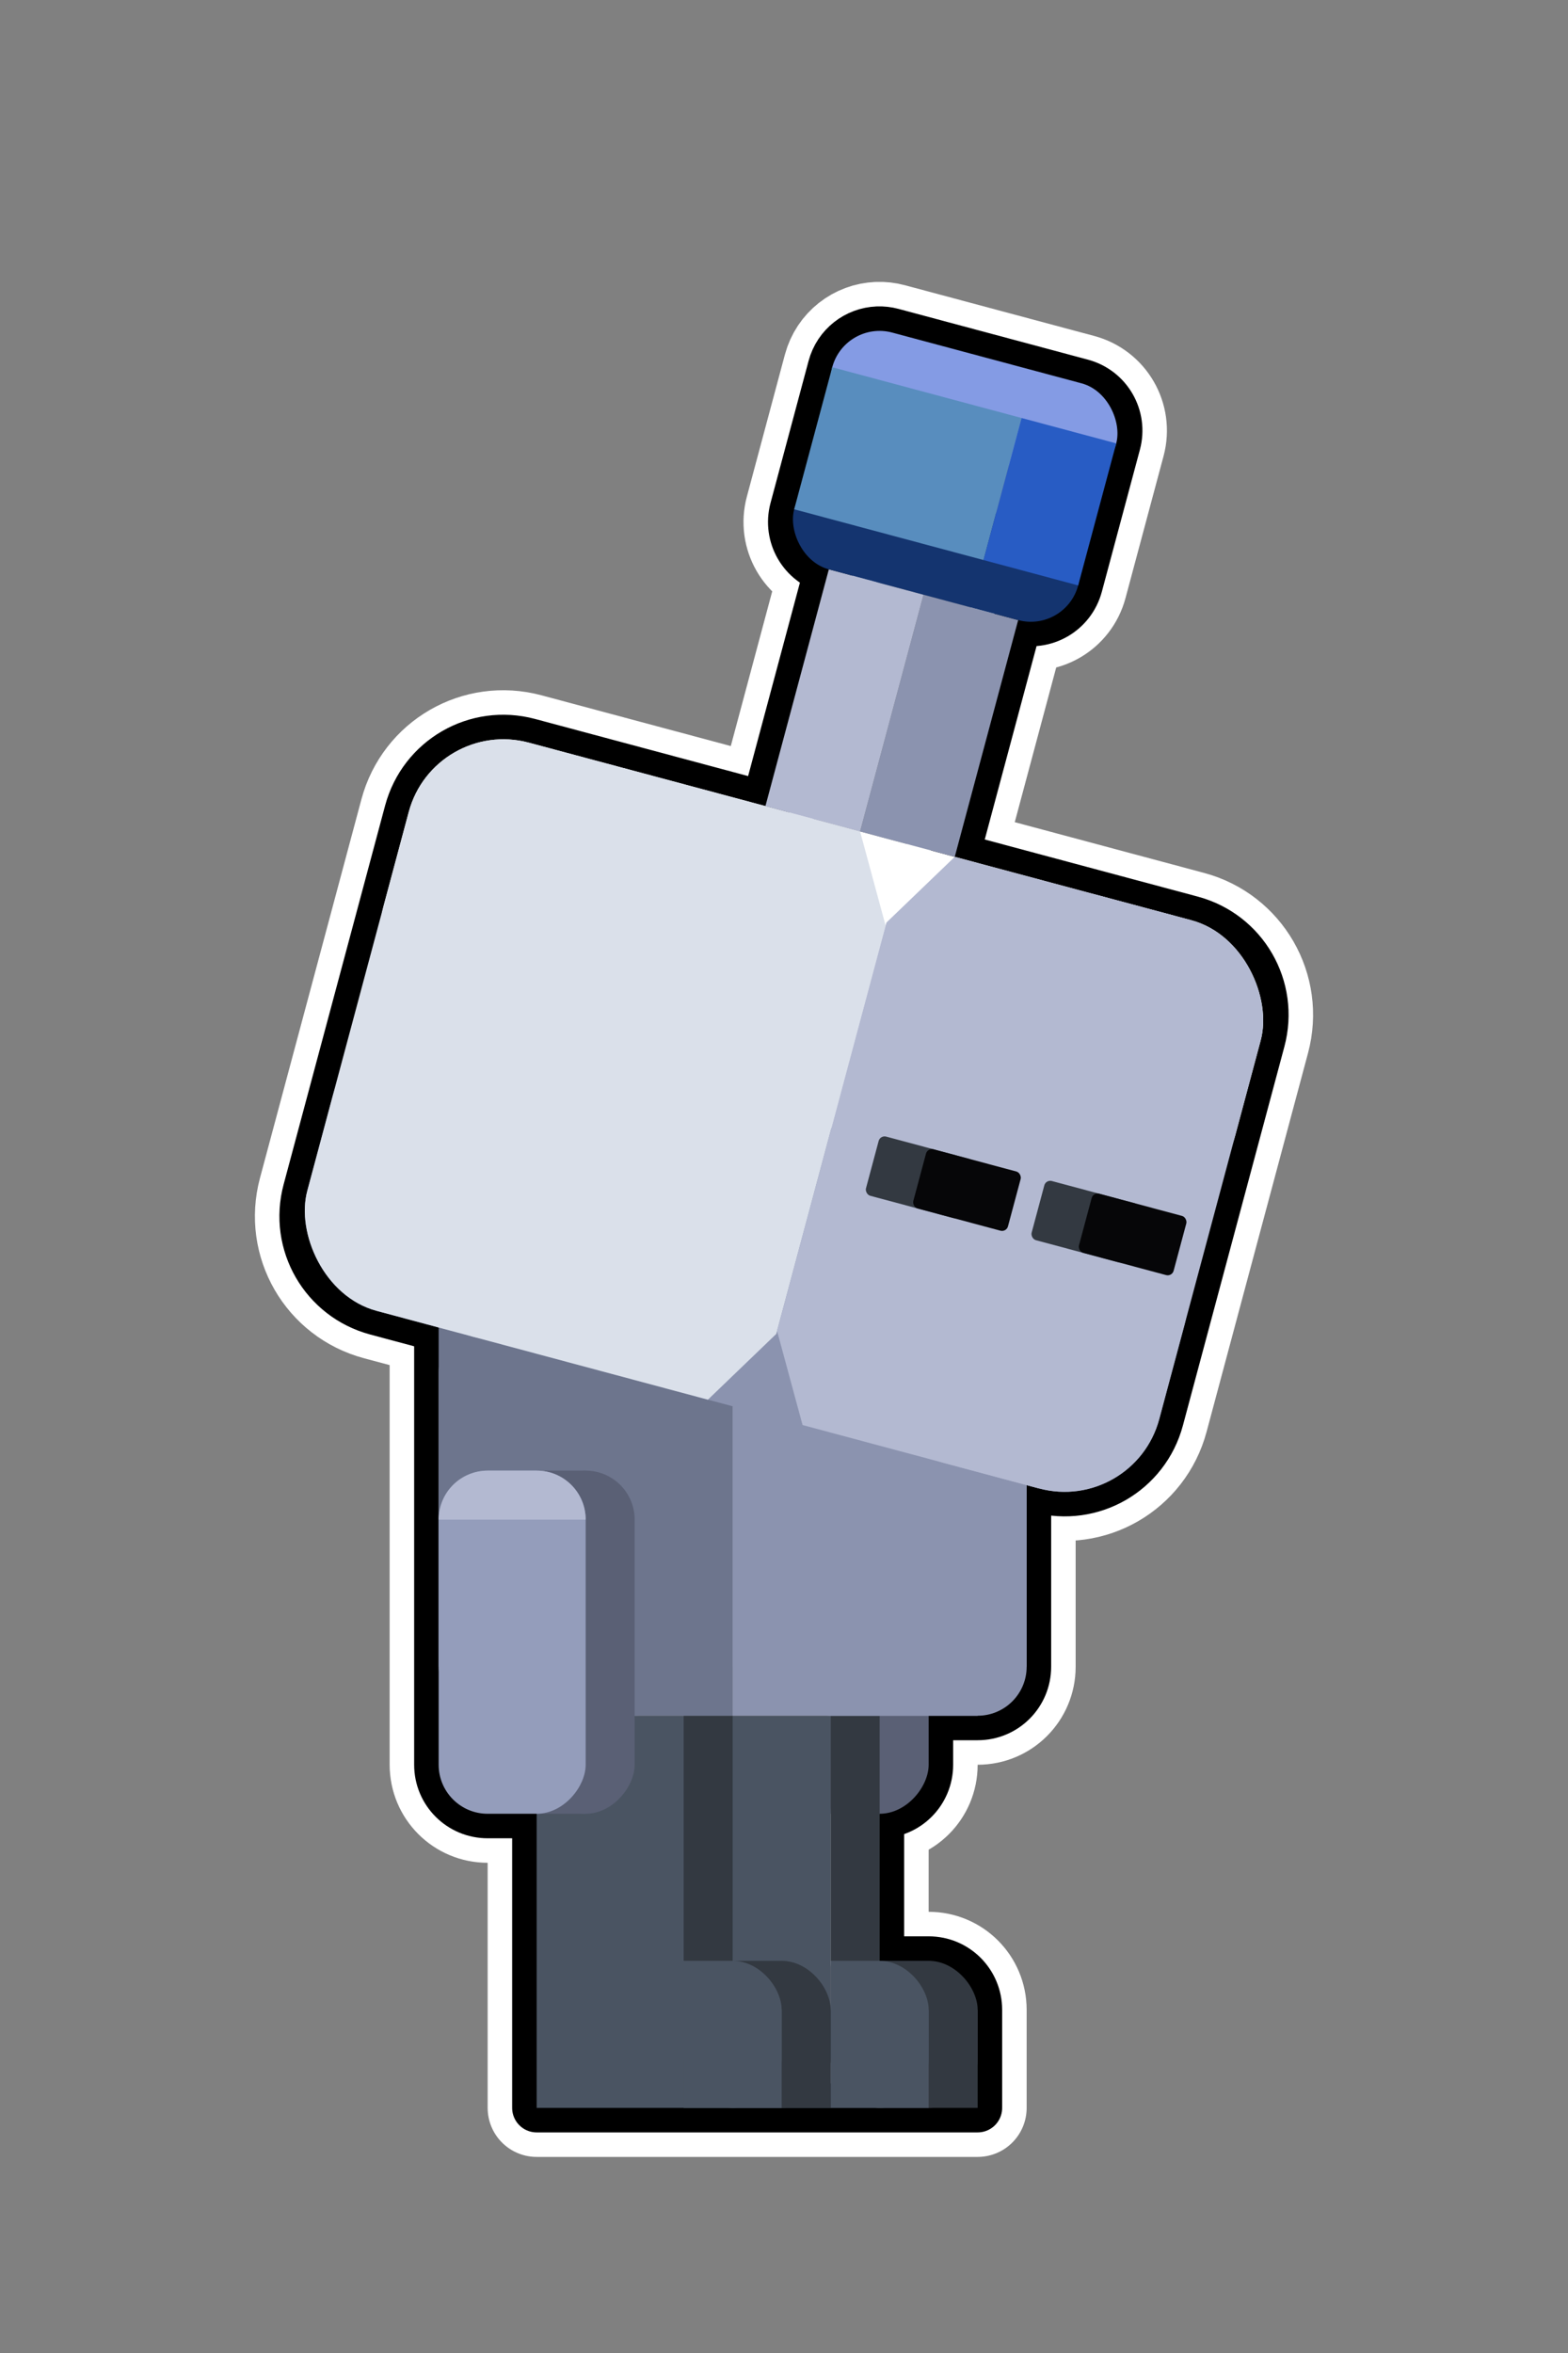 <?xml version="1.0" encoding="UTF-8" standalone="no"?>
<!-- Created with Inkscape (http://www.inkscape.org/) -->

<svg
   width="256"
   height="384"
   viewBox="0 0 256 384"
   version="1.1"
   id="svg5"
   inkscape:version="1.2.1 (9c6d41e410, 2022-07-14, custom)"
   sodipodi:docname="robot_hd_sleep_slouch_unshadow.svg"
   xmlns:inkscape="http://www.inkscape.org/namespaces/inkscape"
   xmlns:sodipodi="http://sodipodi.sourceforge.net/DTD/sodipodi-0.dtd"
   xmlns="http://www.w3.org/2000/svg"
   xmlns:svg="http://www.w3.org/2000/svg">
  <rect x="0" y="0" width="256" height="384" fill="#808080" stroke="none"/>
  <sodipodi:namedview
     id="namedview7"
     pagecolor="#505050"
     bordercolor="#eeeeee"
     borderopacity="1"
     inkscape:pageshadow="0"
     inkscape:pageopacity="0"
     inkscape:pagecheckerboard="0"
     inkscape:document-units="px"
     showgrid="false"
     units="px"
     width="1000px"
     scale-x="1"
     inkscape:zoom="1.4142136"
     inkscape:cx="32.526911"
     inkscape:cy="195.51502"
     inkscape:window-width="1904"
     inkscape:window-height="989"
     inkscape:window-x="8"
     inkscape:window-y="38"
     inkscape:window-maximized="0"
     inkscape:current-layer="layer1"
     inkscape:showpageshadow="0"
     inkscape:deskcolor="#505050" />
  <defs
     id="defs2" />
  <g
     inkscape:groupmode="layer"
     id="layer3"
     inkscape:label="Shadow" />
  <g
     inkscape:groupmode="layer"
     id="layer2"
     inkscape:label="Outline" />
  <g
     inkscape:label="Main"
     inkscape:groupmode="layer"
     id="layer1">
    <path
       id="path1666"
       style="fill:none;stroke:#ffffff;stroke-width:16;stroke-linecap:round;stroke-linejoin:round;stroke-dasharray:none;stroke-opacity:1;paint-order:markers fill stroke"
       d="m 143.278,54.006 c -3.411,0.132 -6.47,2.449 -7.402,5.928 l -6.211,23.182 c -1.147,4.281 1.375,8.652 5.656,9.799 L 124.97,131.551 86.331,121.197 c -8.562,-2.294 -17.302,2.752 -19.596,11.314 l -4.141,15.455 -12.424,46.363 c -2.294,8.562 2.752,17.303 11.314,19.598 l 10.133,2.715 V 224 v 48 16 c 0,4.432 3.568,8 8,8 h 8 v 48 h 24 8 16 8 16 v -8 -8 c 0,-4.432 -3.568,-8 -8,-8 h -8 v -24 c 4.432,0 8,-3.568 8,-8 v -8 h 8 c 4.432,0 8,-3.568 8,-8 v -29.635 l 2.051,0.549 c 8.562,2.294 17.302,-2.751 19.596,-11.312 l 4.141,-15.455 8.283,-30.91 4.141,-15.455 c 2.294,-8.561 -2.752,-17.301 -11.312,-19.596 h -0.002 l -38.637,-10.354 10.354,-38.637 c 4.281,1.147 8.65,-1.375 9.797,-5.656 l 6.213,-23.182 c 1.147,-4.281 -1.375,-8.652 -5.656,-9.799 l -30.91,-8.281 c -0.803,-0.215 -1.609,-0.302 -2.396,-0.271 z" />
    <path
       id="path1663"
       style="fill:none;stroke:#000000;stroke-width:8;stroke-linecap:round;stroke-linejoin:round;stroke-dasharray:none;stroke-opacity:1;paint-order:markers fill stroke"
       d="m 143.278,54.006 c -3.411,0.132 -6.47,2.449 -7.402,5.928 l -6.211,23.182 c -1.147,4.281 1.375,8.652 5.656,9.799 L 124.97,131.551 86.331,121.197 c -8.562,-2.294 -17.302,2.752 -19.596,11.314 l -4.141,15.455 -12.424,46.363 c -2.294,8.562 2.752,17.303 11.314,19.598 l 10.133,2.715 V 224 v 48 16 c 0,4.432 3.568,8 8,8 h 8 v 48 h 24 8 16 8 16 v -8 -8 c 0,-4.432 -3.568,-8 -8,-8 h -8 v -24 c 4.432,0 8,-3.568 8,-8 v -8 h 8 c 4.432,0 8,-3.568 8,-8 v -29.635 l 2.051,0.549 c 8.562,2.294 17.302,-2.751 19.596,-11.312 l 4.141,-15.455 8.283,-30.91 4.141,-15.455 c 2.294,-8.561 -2.752,-17.301 -11.312,-19.596 h -0.002 l -38.637,-10.354 10.354,-38.637 c 4.281,1.147 8.65,-1.375 9.797,-5.656 l 6.213,-23.182 c 1.147,-4.281 -1.375,-8.652 -5.656,-9.799 l -30.91,-8.281 c -0.803,-0.215 -1.609,-0.302 -2.396,-0.271 z" />
    <g
       id="g732"
       transform="translate(-8.382)">
      <g
         id="g27882"
         transform="translate(32,24)"
         style="fill:#5a6075;fill-opacity:1"
         inkscape:label="ArmBack">
        <rect
           style="fill:#5a6075;fill-opacity:1;stroke:none;stroke-width:64;stroke-linecap:round;stroke-linejoin:round;paint-order:markers fill stroke"
           id="rect27878"
           width="16"
           height="56"
           x="-128"
           y="216"
           transform="scale(-1,1)"
           ry="8" />
        <rect
           style="fill:#5a6075;fill-opacity:1;stroke:none;stroke-width:64;stroke-linecap:round;stroke-linejoin:round;paint-order:markers fill stroke"
           id="rect27880"
           width="8"
           height="56"
           x="-120"
           y="216"
           transform="scale(-1,1)" />
      </g>
      <g
         id="g24057"
         inkscape:label="legR"
         transform="translate(0,24)">
        <g
           id="g15818">
          <rect
             style="fill:#333941;fill-opacity:1;stroke:none;stroke-width:64;stroke-linecap:round;stroke-linejoin:round;paint-order:markers fill stroke"
             id="rect15814"
             width="24"
             height="16"
             x="144"
             y="304" />
          <rect
             style="fill:#333941;fill-opacity:1;stroke:none;stroke-width:64;stroke-linecap:round;stroke-linejoin:round;paint-order:markers fill stroke"
             id="rect15754"
             width="24"
             height="24"
             x="144"
             y="296"
             ry="8" />
        </g>
        <rect
           style="fill:#4a5462;fill-opacity:1;stroke:none;stroke-width:64;stroke-linecap:round;stroke-linejoin:round;paint-order:markers fill stroke"
           id="rect15674"
           width="24"
           height="64"
           x="120"
           y="256" />
        <rect
           style="fill:#333941;fill-opacity:1;stroke:none;stroke-width:64;stroke-linecap:round;stroke-linejoin:round;paint-order:markers fill stroke"
           id="rect15752"
           width="8"
           height="40"
           x="144"
           y="256" />
        <g
           id="g15828">
          <rect
             style="fill:#4a5462;fill-opacity:1;stroke:none;stroke-width:64;stroke-linecap:round;stroke-linejoin:round;paint-order:markers fill stroke"
             id="rect15676"
             width="16"
             height="24"
             x="144"
             y="296"
             ry="8" />
          <rect
             style="fill:#4a5462;fill-opacity:1;stroke:none;stroke-width:64;stroke-linecap:round;stroke-linejoin:round;paint-order:markers fill stroke"
             id="rect15810"
             width="8"
             height="24"
             x="144"
             y="296" />
          <rect
             style="fill:#4a5462;fill-opacity:1;stroke:none;stroke-width:64;stroke-linecap:round;stroke-linejoin:round;paint-order:markers fill stroke"
             id="rect15812"
             width="8"
             height="16"
             x="152"
             y="304" />
        </g>
      </g>
      <g
         id="g24068"
         inkscape:label="legL"
         transform="translate(0,24)">
        <rect
           style="fill:#4a5462;fill-opacity:1;stroke:none;stroke-width:64;stroke-linecap:round;stroke-linejoin:round;paint-order:markers fill stroke"
           id="rect13494"
           width="24"
           height="64"
           x="96"
           y="256" />
        <rect
           style="fill:#333941;fill-opacity:1;stroke:none;stroke-width:64;stroke-linecap:round;stroke-linejoin:round;paint-order:markers fill stroke"
           id="rect15750"
           width="8"
           height="40"
           x="120"
           y="256"
           inkscape:label="rect15750" />
        <g
           id="g15850"
           transform="translate(-24)">
          <rect
             style="fill:#333941;fill-opacity:1;stroke:none;stroke-width:64;stroke-linecap:round;stroke-linejoin:round;paint-order:markers fill stroke"
             id="rect15846"
             width="24"
             height="16"
             x="144"
             y="304" />
          <rect
             style="fill:#333941;fill-opacity:1;stroke:none;stroke-width:64;stroke-linecap:round;stroke-linejoin:round;paint-order:markers fill stroke"
             id="rect15848"
             width="24"
             height="24"
             x="144"
             y="296"
             ry="8" />
        </g>
        <g
           id="g15858"
           transform="translate(-24)">
          <rect
             style="fill:#4a5462;fill-opacity:1;stroke:none;stroke-width:64;stroke-linecap:round;stroke-linejoin:round;paint-order:markers fill stroke"
             id="rect15852"
             width="16"
             height="24"
             x="144"
             y="296"
             ry="8" />
          <rect
             style="fill:#4a5462;fill-opacity:1;stroke:none;stroke-width:64;stroke-linecap:round;stroke-linejoin:round;paint-order:markers fill stroke"
             id="rect15854"
             width="8"
             height="24"
             x="144"
             y="296" />
          <rect
             style="fill:#4a5462;fill-opacity:1;stroke:none;stroke-width:64;stroke-linecap:round;stroke-linejoin:round;paint-order:markers fill stroke"
             id="rect15856"
             width="8"
             height="16"
             x="152"
             y="304" />
        </g>
      </g>
      <g
         id="g15743"
         inkscape:label="bodyL"
         transform="translate(0,24)">
        <rect
           style="fill:#6d758d;fill-opacity:1;stroke-width:64;stroke-linecap:round;stroke-linejoin:round;paint-order:markers fill stroke"
           id="rect8230"
           width="48"
           height="56"
           x="80"
           y="192" />
        <rect
           style="fill:#6d758d;fill-opacity:1;stroke-width:64;stroke-linecap:round;stroke-linejoin:round;paint-order:markers fill stroke"
           id="rect15680"
           width="40"
           height="64"
           x="88"
           y="192" />
        <rect
           style="fill:#6d758d;fill-opacity:1;stroke-width:64;stroke-linecap:round;stroke-linejoin:round;paint-order:markers fill stroke"
           id="rect15682"
           width="40"
           height="64"
           x="80"
           y="192"
           ry="8" />
      </g>
      <g
         id="g15748"
         inkscape:label="bodyR"
         transform="translate(0,24)">
        <rect
           style="fill:#8b93af;fill-opacity:1;stroke-width:64;stroke-linecap:round;stroke-linejoin:round;paint-order:markers fill stroke"
           id="rect11914"
           width="48"
           height="56"
           x="128"
           y="192" />
        <rect
           style="fill:#8b93af;fill-opacity:1;stroke-width:64;stroke-linecap:round;stroke-linejoin:round;paint-order:markers fill stroke"
           id="rect15736"
           width="40"
           height="64"
           x="128"
           y="192" />
        <rect
           style="fill:#8b93af;fill-opacity:1;stroke-width:64;stroke-linecap:round;stroke-linejoin:round;paint-order:markers fill stroke"
           id="rect15738"
           width="40"
           height="64"
           x="136"
           y="192"
           ry="8" />
      </g>
      <g
         id="g588"
         transform="translate(8.382,15.419)">
        <rect
           style="fill:#ffffff;fill-opacity:1;stroke-width:64;stroke-linecap:round;stroke-linejoin:round;paint-order:markers fill stroke"
           id="rect231"
           width="144"
           height="48"
           x="94.767"
           y="79.83"
           ry="16"
           inkscape:label="HeadShadeT"
           transform="rotate(15)" />
        <rect
           style="fill:#8b93af;fill-opacity:1;stroke-width:64;stroke-linecap:round;stroke-linejoin:round;paint-order:markers fill stroke"
           id="rect2982"
           width="144"
           height="48"
           x="94.767"
           y="127.83"
           ry="16"
           inkscape:label="HeadShadeB"
           transform="rotate(15)" />
        <g
           id="g12766"
           inkscape:label="HeadFaceL"
           transform="rotate(15,42.027,155.319)">
          <rect
             style="fill:#dae0ea;fill-opacity:1;stroke-width:64;stroke-linecap:round;stroke-linejoin:round;paint-order:markers fill stroke"
             id="rect3762"
             width="48"
             height="96"
             x="56"
             y="96"
             ry="16" />
          <path
             style="fill:#dae0ea;fill-opacity:1;stroke:none;stroke-width:1px;stroke-linecap:butt;stroke-linejoin:miter;stroke-opacity:1"
             d="m 88,192 40,1.4e-4 8,-13.248 -2.4e-4,-68.988 L 128,96 H 88 Z"
             id="path12707"
             sodipodi:nodetypes="ccccccc" />
        </g>
        <g
           id="g12762"
           inkscape:label="HeadFaceR"
           transform="rotate(15,42.027,155.319)">
          <rect
             style="fill:#b3b9d1;fill-opacity:1;stroke-width:64;stroke-linecap:round;stroke-linejoin:round;paint-order:markers fill stroke"
             id="rect6672"
             width="48"
             height="96"
             x="152"
             y="96"
             ry="16" />
          <path
             style="fill:#b3b9d1;fill-opacity:1;stroke:none;stroke-width:1px;stroke-linecap:butt;stroke-linejoin:miter;stroke-opacity:1"
             d="M 184,96 144,96 136,109.248 l 2.4e-4,68.988 8,13.764 h 40 z"
             id="path12758"
             sodipodi:nodetypes="ccccccc" />
        </g>
        <g
           id="g24046"
           inkscape:label="Eyes"
           transform="rotate(15,42.027,155.319)">
          <g
             id="g16652">
            <rect
               style="fill:#333941;fill-opacity:1;stroke:none;stroke-width:64;stroke-linecap:round;stroke-linejoin:round;paint-order:markers fill stroke"
               id="rect16642"
               width="16"
               height="10"
               x="172"
               y="143"
               ry="1" />
            <rect
               style="fill:#060608;fill-opacity:1;stroke:none;stroke-width:64;stroke-linecap:round;stroke-linejoin:round;paint-order:markers fill stroke"
               id="rect15860"
               width="16"
               height="10"
               x="180"
               y="143"
               ry="1" />
          </g>
          <g
             id="g16648"
             transform="translate(4)">
            <rect
               style="fill:#333941;fill-opacity:1;stroke:none;stroke-width:64;stroke-linecap:round;stroke-linejoin:round;paint-order:markers fill stroke"
               id="rect16644"
               width="16"
               height="10"
               x="140"
               y="143"
               ry="1" />
            <rect
               style="fill:#060608;fill-opacity:1;stroke:none;stroke-width:64;stroke-linecap:round;stroke-linejoin:round;paint-order:markers fill stroke"
               id="rect16640"
               width="16"
               height="10"
               x="148"
               y="143"
               ry="1" />
          </g>
        </g>
        <g
           id="g24038"
           inkscape:label="AntennaBase"
           transform="rotate(15,42.027,155.319)">
          <rect
             style="fill:#b3b9d1;fill-opacity:1;stroke:none;stroke-width:64;stroke-linecap:round;stroke-linejoin:round;paint-order:markers fill stroke"
             id="rect17432"
             width="16"
             height="40"
             x="112"
             y="56" />
          <rect
             style="fill:#8b93af;fill-opacity:1;stroke:none;stroke-width:64;stroke-linecap:round;stroke-linejoin:round;paint-order:markers fill stroke"
             id="rect18886"
             width="16"
             height="40"
             x="128"
             y="56" />
        </g>
        <g
           id="g24034"
           inkscape:label="AntennaHead"
           transform="rotate(15,42.027,155.319)">
          <rect
             style="fill:#14346f;fill-opacity:1;stroke:none;stroke-width:64;stroke-linecap:round;stroke-linejoin:round;paint-order:markers fill stroke"
             id="rect20340"
             width="48"
             height="16"
             x="104"
             y="40"
             ry="8" />
          <rect
             style="fill:#849be4;fill-opacity:1;stroke:none;stroke-width:64;stroke-linecap:round;stroke-linejoin:round;paint-order:markers fill stroke"
             id="rect21068"
             width="48"
             height="16"
             x="104"
             y="16"
             ry="8" />
          <rect
             style="fill:#588dbe;fill-opacity:1;stroke:none;stroke-width:64;stroke-linecap:round;stroke-linejoin:round;paint-order:markers fill stroke"
             id="rect21796"
             width="32"
             height="24"
             x="104"
             y="24" />
          <rect
             style="fill:#285cc4;fill-opacity:1;stroke:none;stroke-width:64;stroke-linecap:round;stroke-linejoin:round;paint-order:markers fill stroke"
             id="rect22576"
             width="16"
             height="24"
             x="136"
             y="24" />
        </g>
      </g>
      <g
         id="g27972"
         inkscape:label="ArmFront"
         transform="translate(0,24)">
        <g
           id="g27145"
           transform="translate(-16)"
           style="fill:#5a6075;fill-opacity:1">
          <rect
             style="fill:#5a6075;fill-opacity:1;stroke:none;stroke-width:64;stroke-linecap:round;stroke-linejoin:round;paint-order:markers fill stroke"
             id="rect26357"
             width="16"
             height="56"
             x="-128"
             y="216"
             transform="scale(-1,1)"
             ry="8" />
          <rect
             style="fill:#5a6075;fill-opacity:1;stroke:none;stroke-width:64;stroke-linecap:round;stroke-linejoin:round;paint-order:markers fill stroke"
             id="rect27139"
             width="8"
             height="56"
             x="-120"
             y="216"
             transform="scale(-1,1)" />
        </g>
        <rect
           style="fill:#949dbb;fill-opacity:1;stroke:none;stroke-width:64;stroke-linecap:round;stroke-linejoin:round;paint-order:markers fill stroke"
           id="rect24123"
           width="24"
           height="56"
           x="-104"
           y="216"
           transform="scale(-1,1)"
           ry="8" />
        <path
           id="rect27147"
           style="fill:#b3b9d1;fill-opacity:1;stroke:none;stroke-width:64;stroke-linecap:round;stroke-linejoin:round;paint-order:markers fill stroke"
           d="m -88,216 c 4.432,0 8,3.568 8,8 h -24 c 0,-4.432 3.568,-8 8,-8 z"
           transform="scale(-1,1)" />
      </g>
    </g>
  </g>
</svg>
